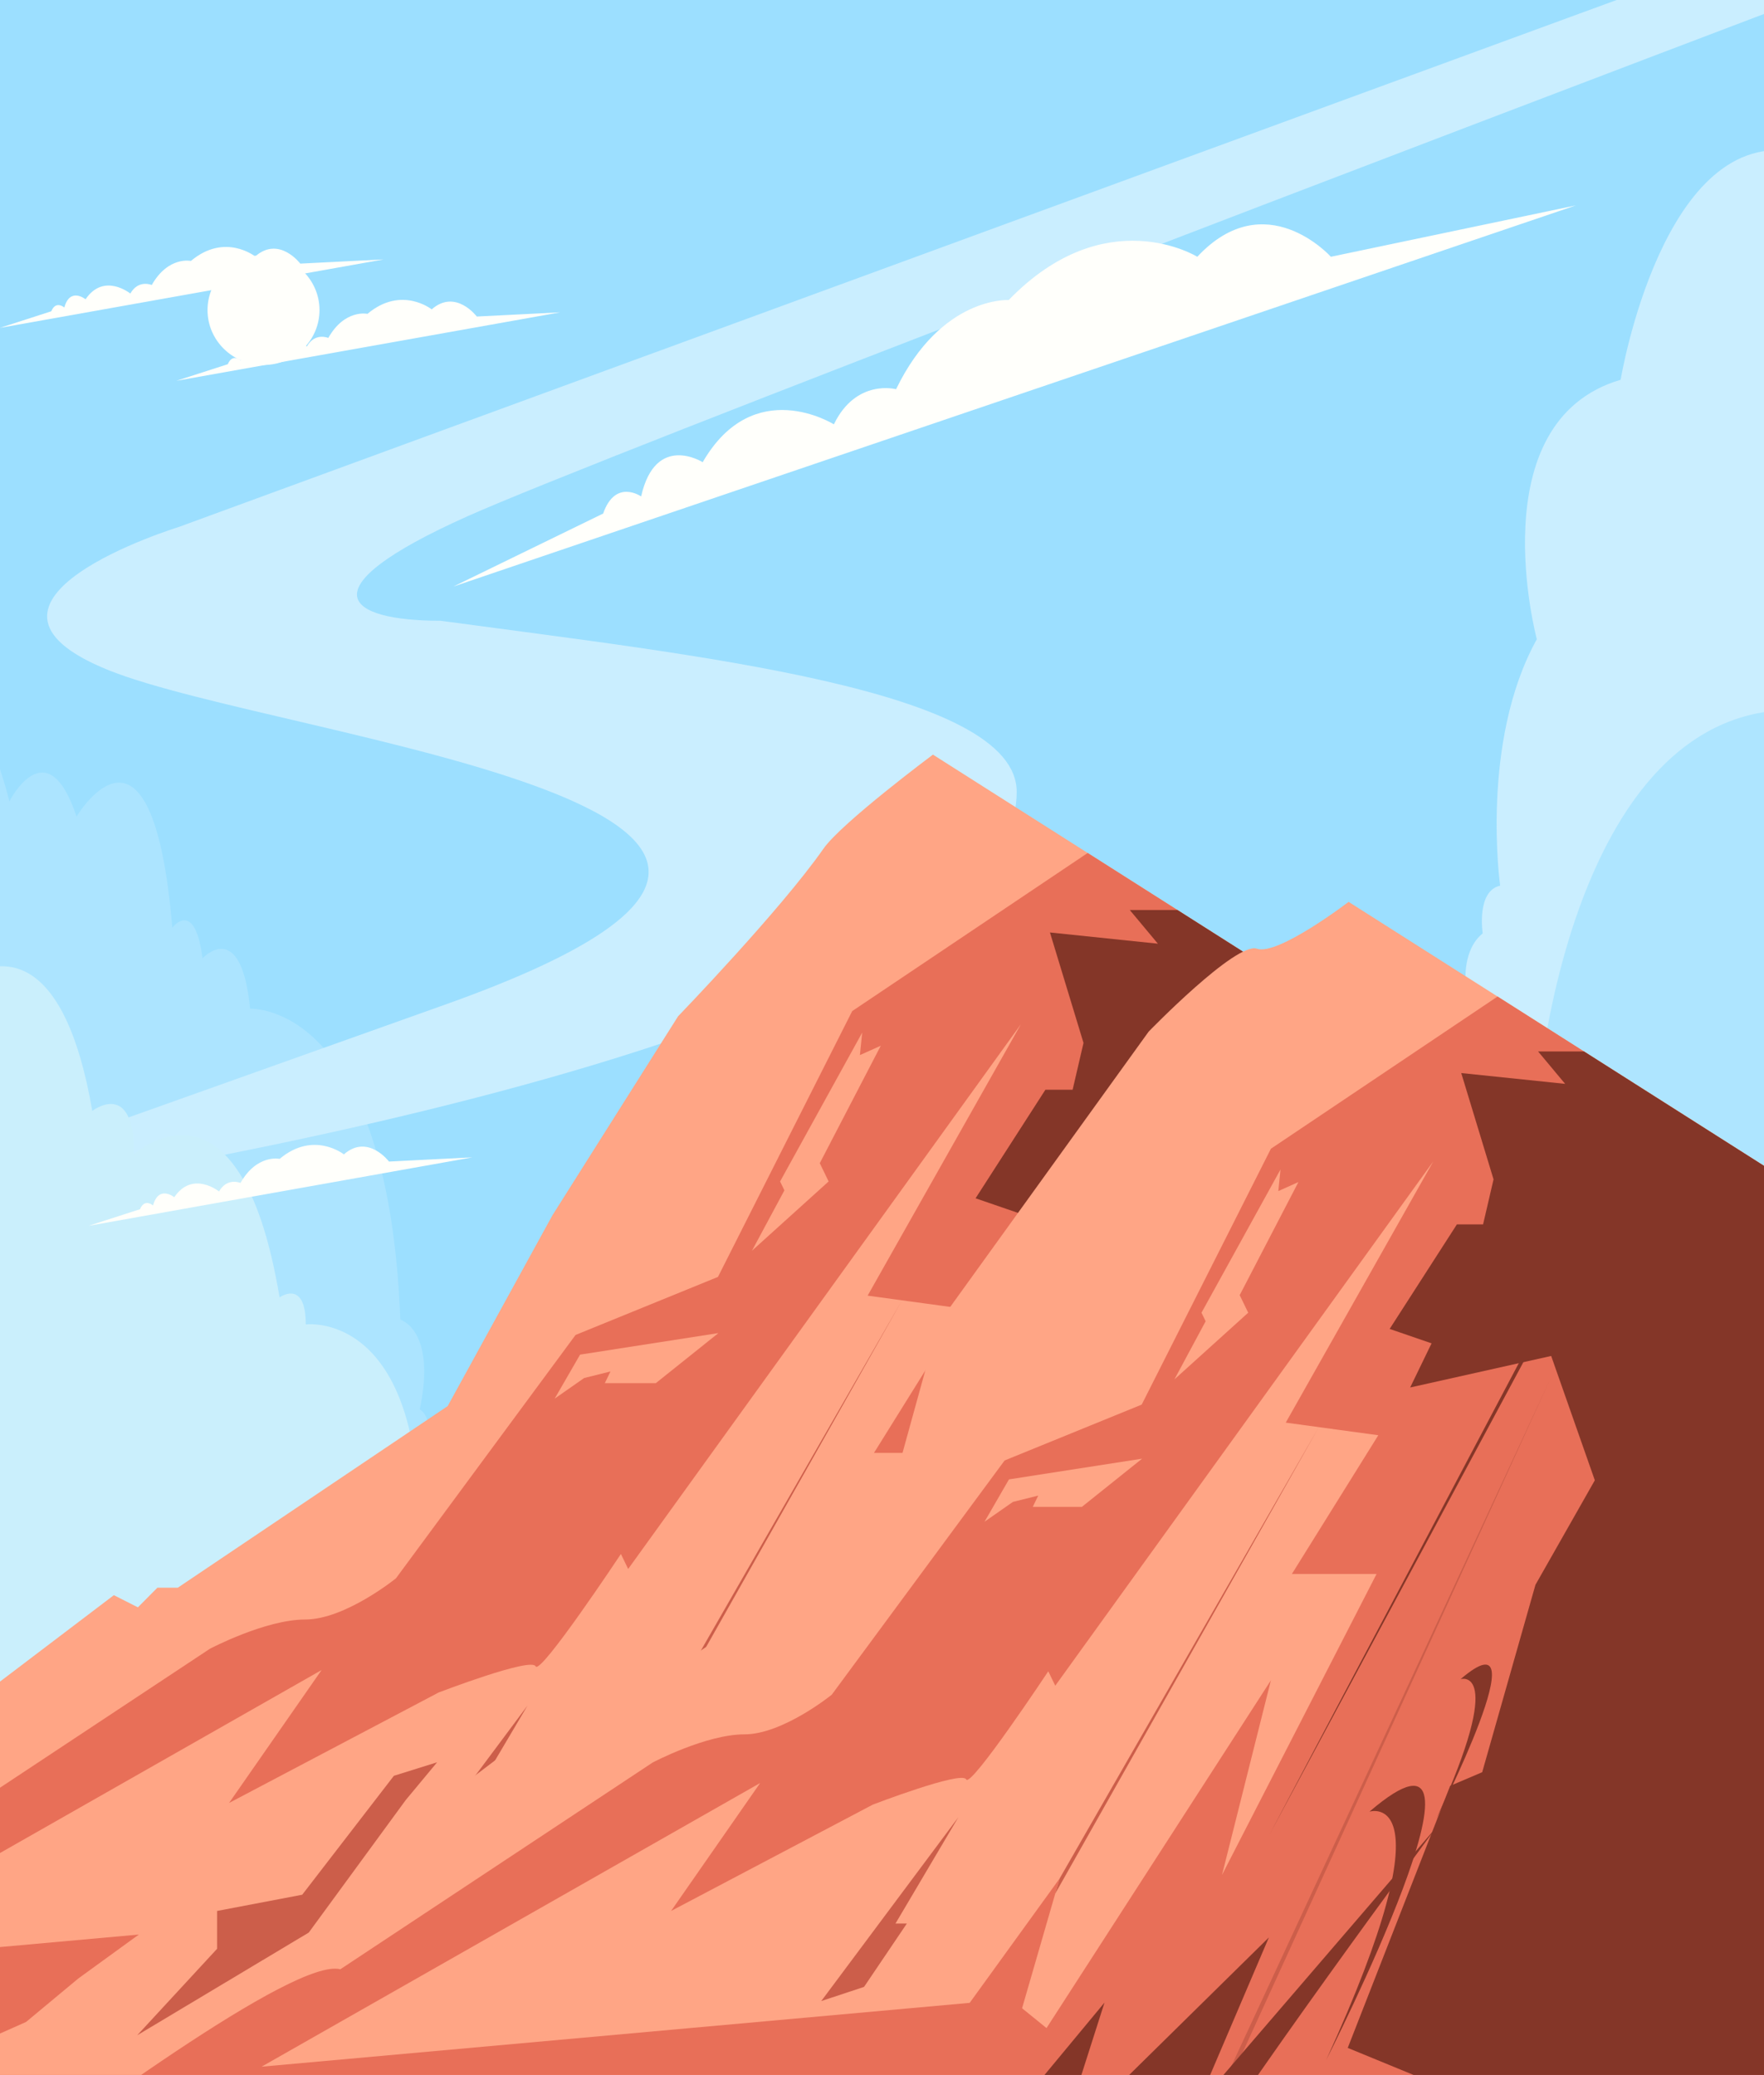 <?xml version="1.0" encoding="utf-8"?>
<!-- Generator: Adobe Illustrator 16.0.0, SVG Export Plug-In . SVG Version: 6.00 Build 0)  -->
<!DOCTYPE svg PUBLIC "-//W3C//DTD SVG 1.1//EN" "http://www.w3.org/Graphics/SVG/1.1/DTD/svg11.dtd">
<svg version="1.1" id="Layer_1" xmlns="http://www.w3.org/2000/svg" xmlns:xlink="http://www.w3.org/1999/xlink" x="0px" y="0px"
	 width="1400px" height="1646.925px" viewBox="0 94.575 1400 1646.925" enable-background="new 0 94.575 1400 1646.925"
	 xml:space="preserve">
<g>
	<rect x="-27.579" y="94.575" fill="#9CDFFF" width="1455.157" height="2102.429"/>
	<path fill="#ACE4FF" d="M680.609,1416.164c-56.254-204.466-117.203-52.434-117.203-52.434
		c-53.301-57.026-98.836,15.651-98.836,15.651c-8.906-35.033-22.161-12.751-22.161-12.751
		c-11.632-25.908-22.032-12.094-22.032-12.094c-11.325-43.832-33.484-35.071-33.484-35.071c-15.718-83.199-47.981-83.34-47.79-82.34
		c3.999-18.95-5.949-23.896-5.949-23.896c13.311-63.052-15.427-71.237-15.427-71.237
		c-9.884-253.226-119.215-246.737-119.215-246.737c-7.254-73.259-37.78-40.036-37.78-40.036
		c-6.165-48.018-23.991-24.333-23.991-24.333c-15.925-189.162-75.987-88.182-75.987-88.182
		C37.216,671.902,7.452,730.63,7.452,730.63c-11.435-44.998-23.792-64.235-35.031-70.248v441.78l203.5,1036.996l637.756-517.463
		C784.803,1406.443,680.609,1416.164,680.609,1416.164z"/>
	<path fill="#CAEEFF" d="M371.058,504.334c104.727-46.891,787.247-306.874,1056.521-409.164v-0.596h-144.561l-1141.32,418.34
		c0,0-191.899,58.954-55.115,113.758c136.784,54.806,700.599,110.644,267.19,265.1C134.198,970.027,25.869,1008.631-27.579,1027.68
		v17.923l8.949-0.109c0,0,825.542-116.384,825.542-322.336c0-81.523-256.383-108.7-457.333-135.873
		C275.433,587.286,240.093,562.973,371.058,504.334z"/>
	<path fill="#CAEFFC" d="M330.014,1362.205c21.174-230.528-87.349-216.416-87.349-216.416c0-36.471-20.788-21.453-20.788-21.453
		c-31.702-189.863-115.374-113.703-115.374-113.703c0-60.068-33.261-34.326-33.261-34.326
		C50.391,844.233-1.492,855.051-27.579,870.25v615.312c105.799,13.617,433.37,51.894,485.941,11.161
		C521.219,1448.023,330.014,1362.205,330.014,1362.205z"/>
	<path fill="#CAEEFF" d="M1427.578,215.572c-107.621-23.284-141.357,180.423-141.357,180.423
		c-112.775,33.253-66.521,205.953-66.521,205.953c-45.215,81.523-29.104,195.582-29.104,195.582
		c-19.055,4.291-13.859,37.904-13.859,37.904c-15.938,12.872-13.512,37.899-13.512,37.899c-23.906,5.72-28.064,51.488-28.064,51.488
		c-43.264-0.242-55.131,61.679-54.611,61.679c-7.08-14.615-12.949,2.68-12.949,2.68c-23.561-48.627-37.766,3.575-37.766,3.575
		C912.037,919.1,874.965,1131.49,874.965,1131.49c-35.688-12.872-31.875,57.923-31.875,57.923
		c-23.906-5.722-19.748,37.186-19.748,37.186c-91.121-38.614-67.561,113.703-67.561,113.703
		c-40.537,19.308-24.945,97.972-24.945,97.972c-69.987,15.734-47.813,122.999-47.813,122.999l6.583,84.382l737.972-15.682V215.572z"
		/>
	<path fill="#AEE5FF" d="M1427.578,585.456c-29.486,5.02-25.639,74.059-25.639,74.059
		c-156.604,22.882-180.508,296.769-180.508,296.769c-78.303-42.189-84.191,86.53-84.191,86.53
		c-133.563,0-144.133,196.655-144.133,196.655c-73.449-13.589-68.285,99.334-68.285,99.334c-23.246,0-22.473,46.383-22.473,46.383
		c-95.1-12.873-109.133,186.636-109.133,186.636l-7.799,106.186h642.16V585.456z"/>
	<path fill="#FFFFFB" d="M509.427,1366.331l304.618-54.346l-66.148,3.336c0,0-16.824-22.349-35.803-5.688
		c0,0-24.004-19.118-50.978,3.56c0,0-18.037-3.962-31.076,19.11c0,0-10.598-4.604-17.026,6.767c0,0-20.966-16.938-35.536,4.554
		c0,0-12.34-9.976-16.839,6.559c0,0-6.723-5.931-10.35,2.969L509.427,1366.331z"/>
	<path fill="#FFFFFB" d="M359.856,560.113l890.763-302.493l-194.367,40.762c0,0-51.971-57.924-106.02,0
		c0,0-72.758-45.052-149.672,34.326c0,0-53.529-3.218-89.389,70.796c0,0-31.702-8.581-49.371,27.89
		c0,0-63.577-40.047-104.113,30.035c0,0-37.418-23.598-48.852,27.175c0,0-20.442-14.303-30.143,13.586L359.856,560.113z"/>
	<path fill="#FFFFFB" d="M70.255,1067.536l304.623-54.343l-66.154,3.33c0,0-16.821-22.35-35.802-5.689
		c0,0-24.002-19.119-50.977,3.561c0,0-18.037-3.96-31.078,19.109c0,0-10.596-4.6-17.024,6.771c0,0-20.965-16.939-35.536,4.556
		c0,0-12.34-9.979-16.839,6.552c0,0-6.724-5.925-10.351,2.971L70.255,1067.536z"/>
	<path fill="#FFFFFB" d="M139.947,396.828l304.623-54.342l-66.152,3.33c0,0-16.823-22.35-35.803-5.688
		c0,0-24.002-19.119-50.977,3.559c0,0-18.037-3.961-31.078,19.109c0,0-10.597-4.597-17.024,6.772c0,0-20.964-16.941-35.536,4.553
		c0,0-12.339-9.979-16.839,6.554c0,0-6.724-5.927-10.351,2.971L139.947,396.828z"/>
	<path fill="#FFFFFB" d="M-0.153,354.823l304.622-54.342l-66.152,3.332c0,0-16.822-22.35-35.802-5.689
		c0,0-24.003-19.119-50.978,3.559c0,0-18.037-3.961-31.078,19.108c0,0-10.597-4.597-17.024,6.772c0,0-20.964-16.939-35.536,4.553
		c0,0-12.34-9.977-16.839,6.555c0,0-6.724-5.927-10.351,2.971L-0.153,354.823z"/>
	<g>
		<path fill="#FFA585" d="M653.528,768.211c-34.174,48.922-115.373,133.01-115.373,133.01l-99.676,157.881l-83.198,151.514
			l-214.168,144.136h-16.198l-15.478,15.599l-19.077-9.659l-126.993,96.389v677.01h1138.804V923.446L740.426,693.528
			C740.426,693.528,667.921,747.606,653.528,768.211z"/>
		<path fill="#E86F58" d="M676.354,897.098L569.81,1108.09l-113.024,46.063l-142.538,193.163c0,0-40.314,32.692-71.99,32.692
			c-31.675,0-75.662,23.213-75.662,23.213l-203.228,134.543v596.324h1138.804V923.446l-238.93-151.857L676.354,897.098z"/>
		<path fill="#FFA585" d="M498.542,1339.888L492.781,1328c0,0-64.07,96.584-67.668,89.157c-3.601-7.43-77.029,20.8-77.029,20.8
			l-166.296,87.666l73.429-105.497l-291.849,166.068v57.098l464.624-41.889l74.148-102.527l-30.953,106.982l20.156,16.345
			l185.014-286.772l-40.315,160.477l127.422-248.146h-69.831l71.271-114.41l-76.31-10.402l121.661-215.453L498.542,1339.888z"/>
		<polygon fill="#843628" points="896.643,816.859 918.957,843.605 833.291,834.69 859.928,922.357 851.289,959.504 
			829.693,959.504 774.26,1045.684 808.814,1057.57 791.178,1093.975 907.441,1067.973 943.436,1170.498 894.482,1256.676 
			850.568,1411.21 824.145,1422.481 739.705,1638.552 1102.172,1787.551 1102.172,923.446 934.469,816.859 		"/>
		<polygon fill="#FFA585" points="440.229,1204.673 463.626,1188.33 484.502,1183.127 480.003,1192.415 520.498,1192.415 
			570.17,1152.667 460.386,1169.755 		"/>
		<polygon fill="#FFA585" points="596.806,1087.291 657.637,1032.313 650.618,1017.823 699.03,924.586 682.473,932.016 
			684.273,914.186 619.123,1032.313 622.542,1039.373 		"/>
		<polygon fill="#CC5E4A" points="498.533,1511.349 715.852,1126.665 502.141,1498.878 		"/>
		<polygon fill="#CC5E4A" points="305.608,1599.916 418.631,1448.356 366.8,1536.026 376.158,1536.026 340.876,1588.252 		"/>
		<path fill="#FFA585" d="M1070.326,810.4c0,0-56.127,42.906-72.758,37.186c-16.631-5.723-85.922,65.791-85.922,65.791
			L744.65,1145.073l-45.042,163.045l-206.147,138.734H477.87l-14.898,15.017l-18.363-9.296l-161.106,122.283l-70.679-19.308
			L62.111,1664.962l-41.448,34.488l-57.295,25.421v472.133h1455.157V1031.705L1070.326,810.4z"/>
		<path fill="#E86F58" d="M1008.656,1006.343l-102.555,203.091l-108.789,44.338L660.111,1439.7c0,0-38.804,31.466-69.293,31.466
			s-72.827,22.343-72.827,22.343L270.105,1657.62c-36.121-9.322-210.36,119.684-306.737,191.597v347.787h1455.157V1031.705
			l-229.982-146.17L1008.656,1006.343z"/>
		<path fill="#FFA585" d="M207.603,1734.938l395.688-225.155l-70.679,101.547l160.068-84.384c0,0,70.678-27.174,74.143-20.024
			c3.465,7.152,65.137-85.813,65.137-85.813l5.545,11.444l300.039-416.197l-117.105,207.384l73.449,10.012l-68.6,110.126h67.213
			l-122.648,238.849l38.805-154.464L830.572,1704.29l-19.4-15.73l29.795-102.976l-71.371,98.687L207.603,1734.938z"/>
		<polygon fill="#843628" points="1220.693,929.111 1242.174,954.854 1159.715,946.273 1185.354,1030.655 1177.039,1066.413 
			1156.252,1066.413 1102.895,1149.365 1136.156,1160.806 1119.178,1195.847 1231.088,1170.82 1265.732,1269.506 1218.615,1352.457 
			1176.346,1501.202 1150.912,1512.048 1069.635,1720.026 1418.525,1863.446 1418.525,1031.705 1257.104,929.111 		"/>
		<polygon fill="#FFA585" points="781.373,1302.398 803.895,1286.667 823.988,1281.66 819.658,1290.6 858.637,1290.6 
			906.449,1252.341 800.777,1268.787 		"/>
		<polygon fill="#FFA585" points="932.086,1189.412 990.641,1136.493 983.883,1122.549 1030.482,1032.802 1014.547,1039.953 
			1016.277,1022.791 953.566,1136.493 956.859,1143.288 		"/>
		<polygon fill="#CC5E4A" points="837.494,1597.585 1046.672,1227.311 840.967,1585.584 		"/>
		<polygon fill="#CC5E4A" points="948.232,1806.849 1230.74,1188.281 952.473,1787.88 		"/>
		<polygon fill="#843628" points="1212.15,1169.926 1007.492,1550.799 1205.941,1175.498 		"/>
		<polygon fill="#CC5E4A" points="651.795,1682.837 760.586,1536.954 710.695,1621.339 719.705,1621.339 685.743,1671.612 		"/>
		<polygon fill="#CC5E4A" points="172.287,1611.327 239.848,1598.456 312.606,1504.06 346.906,1493.335 321.96,1523.369 
			245.045,1628.489 108.884,1710.013 172.287,1641.362 		"/>
	</g>
	<path fill="#843628" d="M709.053,1886.11l102.303-107.035c0,0,13.734-18.843,4.809,8.42
		c-8.928,27.258-29.066,109.039-29.066,109.039l128.168-137.903c0,0,27.465-37.681,10.986,7.217
		c-16.48,44.896-36.619,105.026-36.619,105.026s3.66,40.092,44.859-32.067c41.195-72.159,205.75-294.242,205.75-294.242
		l-190.186,221.283l56.986-133.494l-166.16,163.558l35.703-111.844L709.053,1886.11z"/>
	<path fill="#843628" d="M1086.852,1532.51c0,0,65.256-20.446-34.375,197.233C1052.475,1729.74,1203.385,1432.689,1086.852,1532.51z
		"/>
	<path fill="#843628" d="M1159.178,1427.347c0,0,36.783-11.522-19.377,111.17C1139.803,1538.52,1224.863,1371.084,1159.178,1427.347
		z"/>
	<ellipse fill="#FFFFFB" cx="209.136" cy="340.697" rx="44.435" ry="43.573"/>
</g>
</svg>
